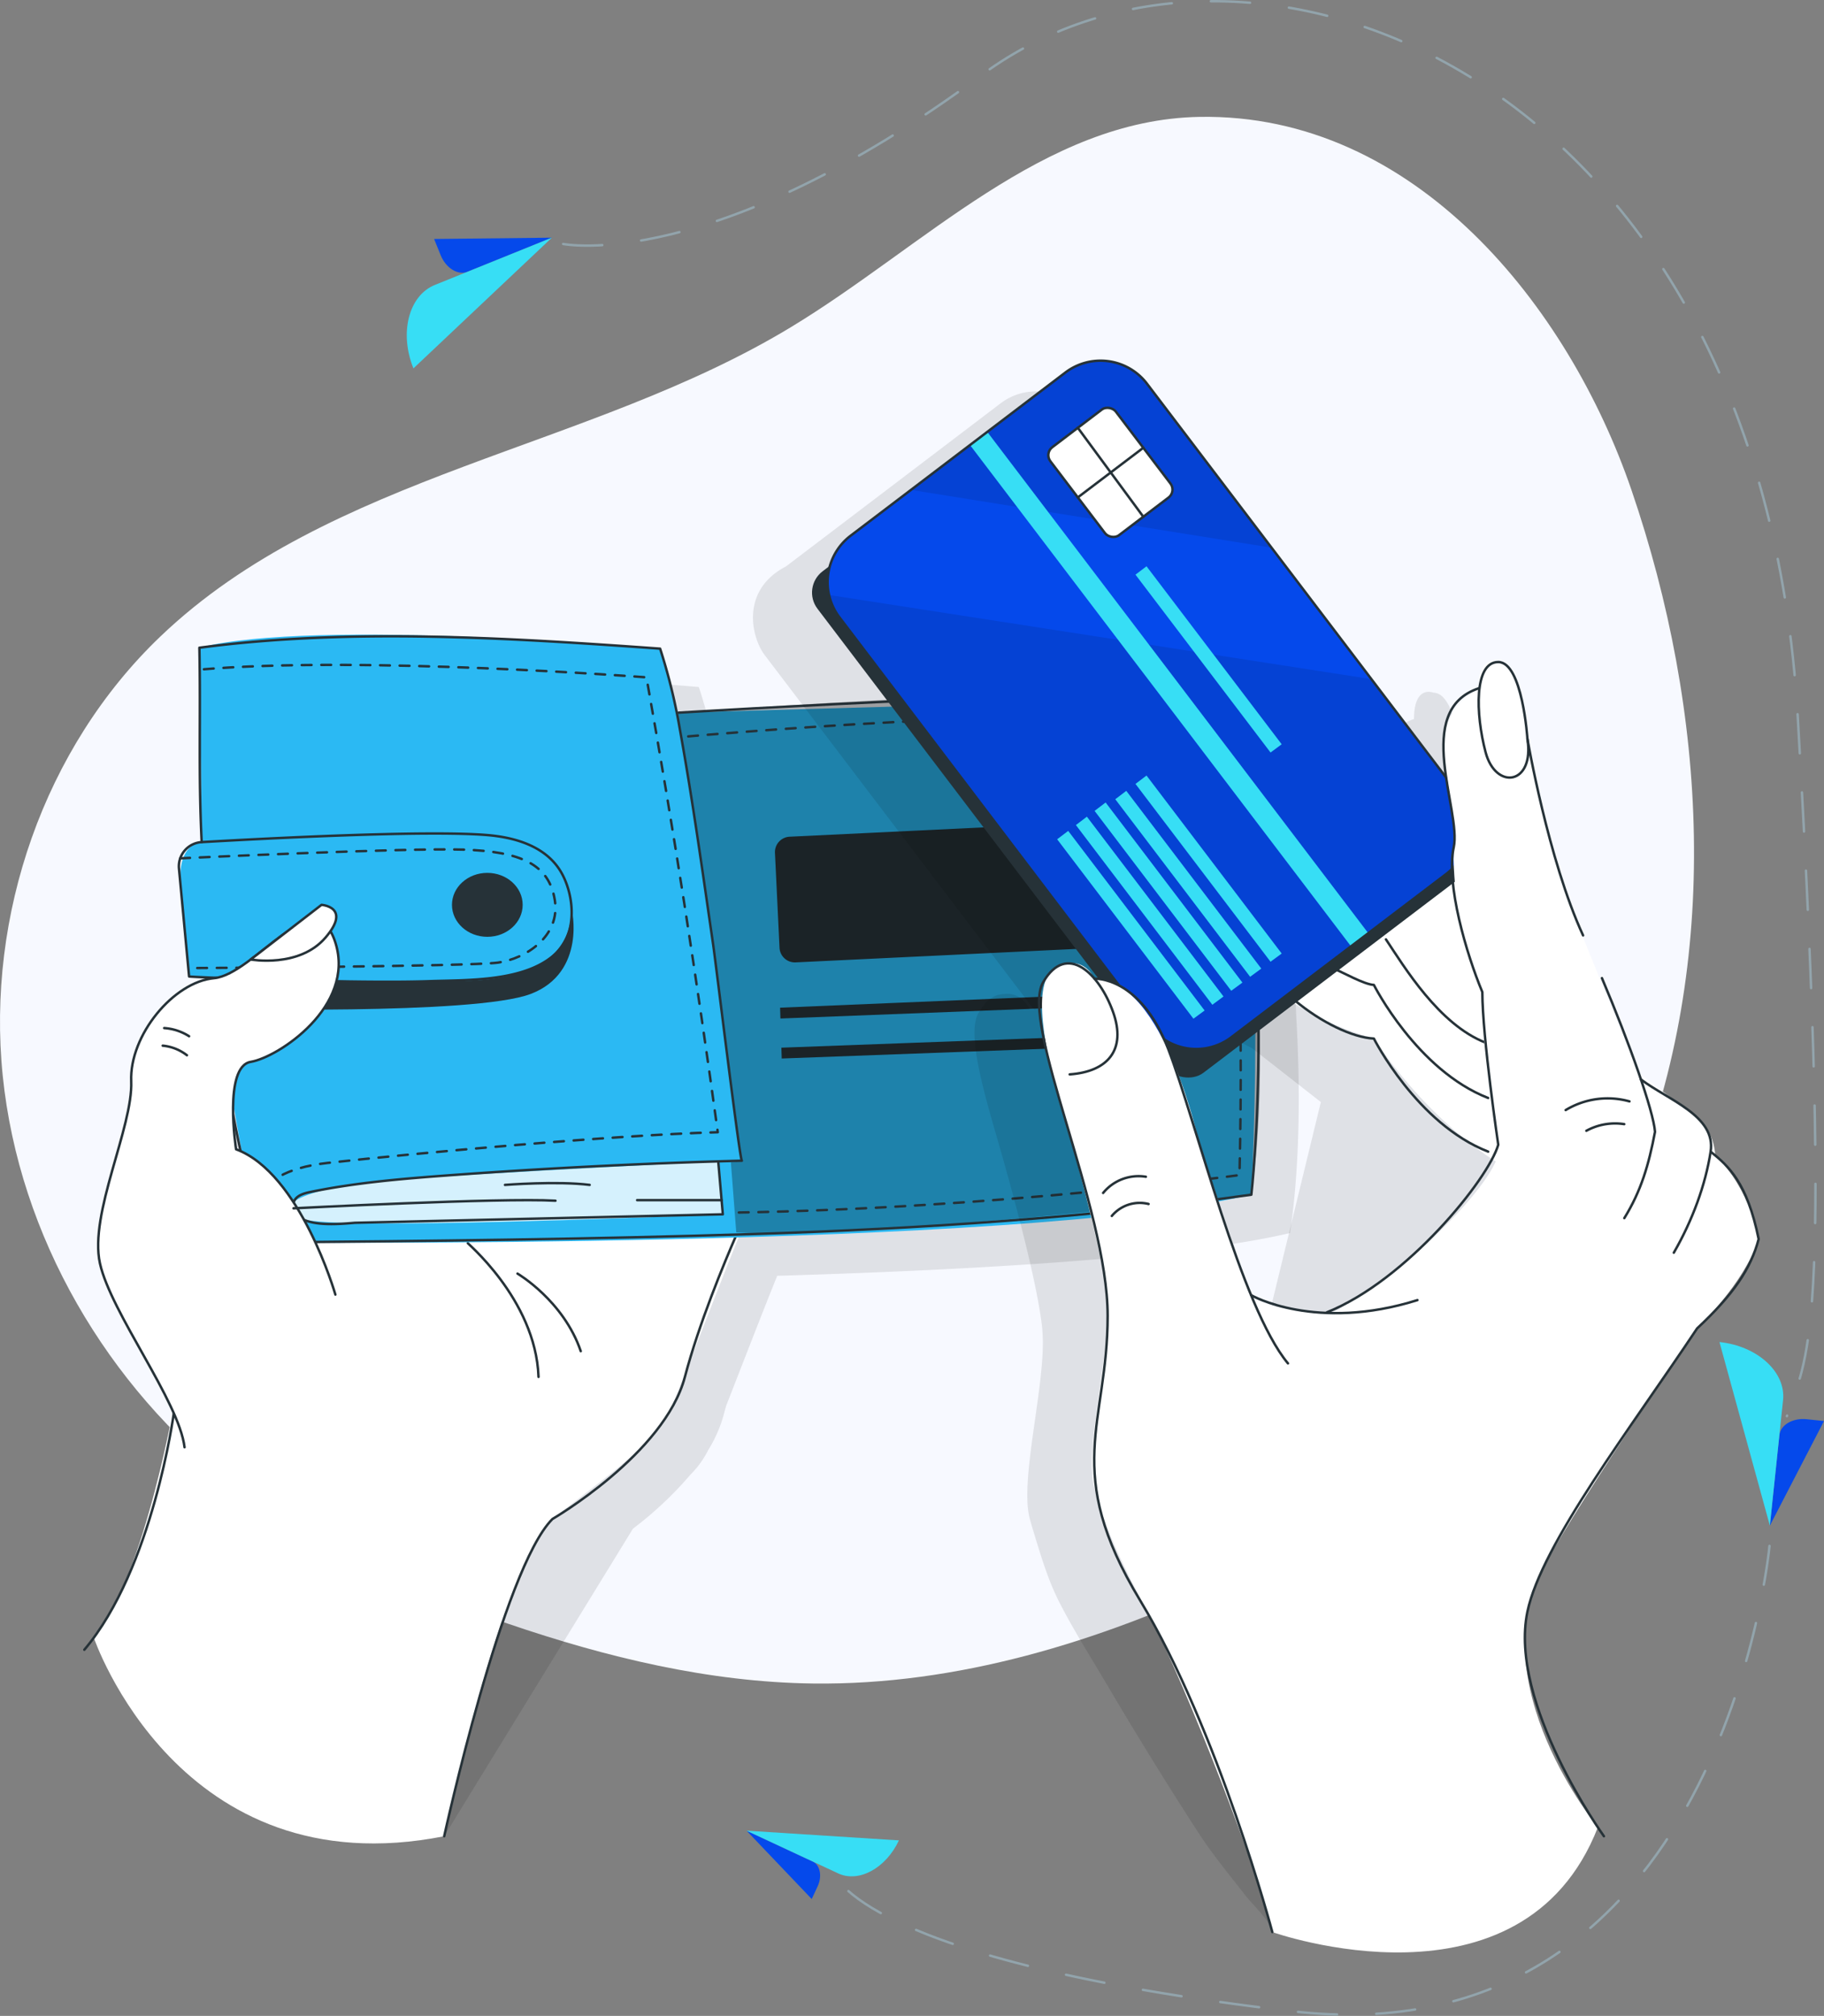 <svg xmlns="http://www.w3.org/2000/svg" width="745.068" height="823.4" viewBox="0 0 745.068 823.4">
  <rect x="0" y="0" width="745.068" height="823.4" fill="#808080" stroke="none"/>
  <g id="Group_55" data-name="Group 55" transform="translate(-140 -1239.499)">
    <g id="Group_25" data-name="Group 25" transform="translate(140 1287.214)">
      <g id="Background_Simple" data-name="Background Simple" transform="translate(0 0)">
        <g id="Group_13" data-name="Group 13">
          <path id="Path_13" data-name="Path 13" d="M532.177,40.1c-63.617,1.1-112.682,53.122-167.137,86.029-82.254,49.7-187.877,59.794-257.336,126.211-47.558,45.475-71.077,114-64.388,179.463S85.906,558.622,137.9,598.953c33.151,25.715,72.063,43.05,111.768,56.606C289.9,669.3,331.8,679.464,374.315,680c58.931.743,116.819-17.076,170.125-42.213,37.071-17.482,72.808-38.846,101.964-67.651,27.547-27.217,48.668-60.637,63.135-96.557,35.763-88.786,30.069-190.528-.928-281.089C682.971,117.585,620.27,38.577,532.177,40.1Z" transform="translate(-42.196 -40.074)" fill="#f7f9ff"/>
        </g>
      </g>
      <g id="Wallet" transform="translate(34.45 211.505)">
        <g id="Group_19" data-name="Group 19">
          <path id="Path_15" data-name="Path 15" d="M551.764,310.731c-.456-13.021-1.3-26.906-2.705-41.273-1.882-28.677-5.481-55.479-12-72.322v-.005h0l0-.005h-.029c-35.839-7.341-222.262,6.261-222.393,6.271l-1.172-5.18c-.15-.688-.309-1.376-.467-2.062l-.816-3.611-.237-.823c-1.206-4.871-2.567-9.706-4.167-14.486h0l0,0s-141.322-12.62-188.2-.382v.009h0c.007.411.009.809.017,1.219l.138,11.574c.137,22.386-.382,43.373.778,66.445l0,.161-.019,0a4.615,4.615,0,0,0-.686.074,9.886,9.886,0,0,0-8.057,6.549h0a9.883,9.883,0,0,0-.512,4.18l.674,7.192c.01.116.016.225.026.344,1.728,18.355,3.422,36.54,3.422,36.54h.021c.059.029.885.086,2.359.164l7.761.541c-16.521,1.533-34.525,23.342-33.773,42.092S74.437,408.012,78.945,428.3c3.519,15.838,21.235,41.292,29.908,60.634q-.311,1.781-.683,3.839l-38.7,77.692c2.588-3.8,25.881,97.655,134.3,76.171l77.106-125.623h0a149.235,149.235,0,0,0,23.48-22.073,38.2,38.2,0,0,0,7.27-10.056l0-.009A53.8,53.8,0,0,0,317.88,474.7q.513-1.95,1.077-3.931c6.293-16.021,14.7-37.892,20.853-53.042,81.184-2.4,166.53-7.365,209.371-17.449l.1-.014C553.411,372.1,553.5,340.485,551.764,310.731ZM134.545,381.715a122.155,122.155,0,0,1-1.2-14.125q1.421,7.462,3.066,14.917C135.8,382.226,135.178,381.948,134.545,381.715Z" transform="translate(-56.778 -155.832)" opacity="0.1"/>
          <g id="Group_18" data-name="Group 18">
            <g id="Group_14" data-name="Group 14" transform="translate(0 129.986)">
              <path id="Path_16" data-name="Path 16" d="M64.361,517.336s34.71,102.605,143.133,81.122c0,0,24.054-112.945,44.215-129.571,13.005-10.724,41.719-29.948,47.848-43.857,6.252-14.182,30.786-80,35.56-87.953S283.4,237.64,283.4,237.64L164.411,299.033,98.2,416.641S85.5,492.574,64.361,517.336Z" transform="translate(-60.5 -237.64)" fill="#fff"/>
              <path id="Path_17" data-name="Path 17" d="M98.671,346.429s-8.492,63.453-36.544,96.606" transform="translate(-62.127 -158.388)" fill="none" stroke="#263238" stroke-linecap="round" stroke-linejoin="round" stroke-width="1"/>
              <path id="Path_18" data-name="Path 18" d="M147.169,549.962S171.1,440.678,191.384,420.391c0,0,45.835-26.665,54.1-58.039,5.723-21.727,16.127-46.773,21.1-58.141" transform="translate(-0.174 -189.144)" fill="none" stroke="#263238" stroke-linecap="round" stroke-linejoin="round" stroke-width="1"/>
              <path id="Path_19" data-name="Path 19" d="M152.785,306.224c-1.775-1.1,27.734,22.543,28.88,54.688" transform="translate(3.861 -187.704)" fill="none" stroke="#263238" stroke-linecap="round" stroke-linejoin="round" stroke-width="1"/>
            </g>
            <path id="Path_20" data-name="Path 20" d="M522.32,391.188C426.769,413.728,119.028,410.7,119.028,410.7c-2.593-5.462-5.721-19.221-8.746-35.158-6.05-31.995-11.7-72.77-11.7-72.77L88.4,302.067s-1.694-18.184-3.422-36.54c-1.711-18.357,8.573-18.339,8.573-18.339l-.743-63.539-.19-15.868c46.877-12.238,188.2.38,188.2.38l4.408,15.314,2.454,10.855L510.1,188.056C530.531,240.792,522.32,391.188,522.32,391.188Z" transform="translate(-45.621 -162.438)" fill="#2bb9f3"/>
            <g id="Group_15" data-name="Group 15" transform="translate(281.803 74.806)">
              <path id="Rectangle_13963" data-name="Rectangle 13963" d="M6.294,0H161.341a6.294,6.294,0,0,1,6.294,6.294V45.1a6.293,6.293,0,0,1-6.293,6.293H6.293A6.293,6.293,0,0,1,0,45.1V6.294A6.294,6.294,0,0,1,6.294,0Z" transform="translate(0 8.037) rotate(-2.748)" fill="#263238"/>
              <path id="Path_21" data-name="Path 21" d="M394.2,246.54l.455,4.925L226.688,257.97l-.14-4.423Z" transform="translate(-224.15 -175.977)" fill="#263238"/>
              <path id="Path_22" data-name="Path 22" d="M394.814,256.451l.14,4.422-167.96,6.212-.14-4.423Z" transform="translate(-223.927 -168.756)" fill="#263238"/>
            </g>
            <path id="Path_23" data-name="Path 23" d="M424.593,178.182s24.794,117.539,12.22,203.133c0,0-156.736,18.381-210.4,15.416l-2.2-28.6,4.491-.7s-21.684-163.267-26.534-182.982C202.164,184.446,388.815,170.824,424.593,178.182Z" transform="translate(39.889 -152.558)" opacity="0.3"/>
            <path id="Path_24" data-name="Path 24" d="M285.758,286.907l1.877,21.625s-158,6.909-171.883,1.894.738-13.061,37.481-15.944S285.758,286.907,285.758,286.907Z" transform="translate(-26.826 -71.764)" fill="#fff" opacity="0.8"/>
            <ellipse id="Ellipse_5" data-name="Ellipse 5" cx="14.44" cy="13.062" rx="14.44" ry="13.062" transform="translate(150.169 97.308)" fill="#263238"/>
            <path id="Path_25" data-name="Path 25" d="M92.765,292.593c3.635,38.023,9.737,71.269,20.446,107.941,67.012-.572,134.01-1.326,201-3.467s135.849-6.66,202.3-16.046c0,0,11.9-105.02-12.22-203.133-26.646-5.545-221.686,6.243-221.686,6.243" transform="translate(-39.807 -152.264)" fill="none" stroke="#263238" stroke-linecap="round" stroke-linejoin="round" stroke-width="1"/>
            <path id="Path_26" data-name="Path 26" d="M301.253,377.3l1.877,21.625-150.318,3.467c-6.207.529-15.862,1.343-21.565-1.573-2.6-1.333-4.472-4.587-3.246-7.244,1.1-2.39,4.024-3.23,6.6-3.761,18.4-3.779,37.163-5.377,55.891-6.762q60.123-4.441,120.412-6.026c-.831.022-10.646-80.874-11.731-88.335-4.254-29.22-8.3-58.548-13.548-87.609a236.326,236.326,0,0,0-8.11-33.2c-61.946-4.427-126.636-8.528-188.2-.377.56,27.435-.449,51.919.94,79.4" transform="translate(-42.321 -162.152)" fill="none" stroke="#263238" stroke-linecap="round" stroke-linejoin="round" stroke-width="1"/>
            <path id="Path_27" data-name="Path 27" d="M113.348,397.347s-7.78-20.324,28.283-24.334,117-11.392,159.362-12.537c-8.54-62.255-18.064-123.95-29.144-185.8,0,0-116.143-8.891-182.427-3.168" transform="translate(-42.243 -157.229)" fill="none" stroke="#263238" stroke-linecap="round" stroke-linejoin="round" stroke-width="1" stroke-dasharray="4 4"/>
            <path id="Path_28" data-name="Path 28" d="M88.64,267.83l-4.129-44.073a9.9,9.9,0,0,1,9.277-10.808c25.405-1.467,91.126-4.918,116.352-2.9,12.113.97,25.248,4.85,31.151,16.433,4.862,9.543,5.6,23.86-2.589,31.706-12.447,11.925-36.044,11.007-52.1,11.574C156.71,270.817,88.664,268.085,88.64,267.83Z" transform="translate(-45.853 -128.203)" fill="none" stroke="#263238" stroke-linecap="round" stroke-linejoin="round" stroke-width="1"/>
            <path id="Path_29" data-name="Path 29" d="M238.856,227.649c.05-1.231,6.283,25.317-16.708,34.075s-129.383,6.008-129.383,6.008V255.292s75.276,1.578,87.794,1.231S237.5,260.353,238.856,227.649Z" transform="translate(-39.807 -114.963)" fill="#263238"/>
            <path id="Path_30" data-name="Path 30" d="M164.489,313.432s18.8,11.014,25.848,31.692" transform="translate(12.443 -52.44)" fill="none" stroke="#263238" stroke-linecap="round" stroke-linejoin="round" stroke-width="1"/>
            <path id="Path_31" data-name="Path 31" d="M84.788,216.839s92.236-4.337,115.7-3.555,34.969,5.939,37.315,20.652-11.892,23.94-23.234,25.5-126.164,2.235-126.164,2.235" transform="translate(-45.619 -125.466)" fill="none" stroke="#263238" stroke-linecap="round" stroke-linejoin="round" stroke-width="1" stroke-dasharray="4 4"/>
            <g id="Group_17" data-name="Group 17" transform="translate(5.648 110.371)">
              <g id="Group_16" data-name="Group 16">
                <path id="Path_32" data-name="Path 32" d="M162.294,382.752s-14.276-49.591-40.573-59.358c0,0-5.26-33.844,6.01-35.707s42.829-22.711,34.563-48.728-33.059,13.055-49.591,14.557-34.563,23.333-33.811,42.1-17.281,54.078-12.774,74.365,32.309,56.352,34.563,75.138" transform="translate(-65.395 -223.557)" fill="#fff" stroke="#263238" stroke-linecap="round" stroke-linejoin="round" stroke-width="1"/>
                <path id="Path_33" data-name="Path 33" d="M101.446,248.614s19.79,3.6,30.553-8.955-1.63-13.366-1.63-13.366Z" transform="translate(-39.132 -226.292)" fill="#fff" stroke="#263238" stroke-linecap="round" stroke-linejoin="round" stroke-width="1"/>
              </g>
              <path id="Path_34" data-name="Path 34" d="M81,255.411a21.65,21.65,0,0,1,10.17,3.336" transform="translate(-54.029 -205.079)" fill="none" stroke="#263238" stroke-linecap="round" stroke-linejoin="round" stroke-width="1"/>
              <path id="Path_35" data-name="Path 35" d="M80.651,259.57a19.019,19.019,0,0,1,9.884,3.913" transform="translate(-54.281 -202.049)" fill="none" stroke="#263238" stroke-linecap="round" stroke-linejoin="round" stroke-width="1"/>
            </g>
            <path id="Path_36" data-name="Path 36" d="M111.555,299.409s84.743-4.373,107.006-3.1" transform="translate(-26.119 -65.085)" fill="none" stroke="#263238" stroke-linecap="round" stroke-linejoin="round" stroke-width="1"/>
            <path id="Path_37" data-name="Path 37" d="M161.532,292.782s21.314-1.658,34.594,0" transform="translate(10.289 -68.02)" fill="none" stroke="#263238" stroke-linecap="round" stroke-linejoin="round" stroke-width="1"/>
            <line id="Line_1" data-name="Line 1" x2="34.496" transform="translate(225.811 230.99)" fill="none" stroke="#263238" stroke-linecap="round" stroke-linejoin="round" stroke-width="1"/>
            <path id="Path_38" data-name="Path 38" d="M204.836,189.935s151.468-13.522,212.33-5.8c0,0,16.419,30.2,12.855,184.98,0,0-98.516,13.579-206.182,15.33" transform="translate(41.836 -148.369)" fill="none" stroke="#263238" stroke-linecap="round" stroke-linejoin="round" stroke-width="1" stroke-dasharray="4 4"/>
          </g>
        </g>
      </g>
      <g id="Card" transform="translate(307.583 96.798)">
        <g id="Group_24" data-name="Group 24" transform="translate(0 0)">
          <g id="Group_20" data-name="Group 20" transform="translate(0 15.356)" opacity="0.1">
            <path id="Path_39" data-name="Path 39" d="M603.717,460.041c-4.3-18.3-10.611-25.184-16.927-30.472,0,0-.147-10.407-8.255-16.286a55.484,55.484,0,0,0-6.971-5.158c-7.612-5.706-16-12.165-16-12.167-3.941-11.408-9.277-25.217-15.041-38.806l.289,3.091c-5.906-14.429-11.7-28.8-13.328-33.567l-.035-.1c1.684,4.593,3.473,9.026,5.367,13.131l-21.656-76.488c-.515-3.078-1.041-6.108-1.587-9.023-1.025-8.6-3.86-24.932-10.651-26.074a3.561,3.561,0,0,0-.757-.076s-8-3.471-8,10.736c-9.526,3.174-13.209,10.288-14.132,18.825a25.642,25.642,0,0,0-.161,8.117c.164,3.127.536,6.325,1.006,9.507L446.35,235.041l-2.978-3.92-37.811-49.784L354.686,114.37a23.811,23.811,0,0,0-33.363-4.558l-63.064,47.929-24.641,18.711c-18.9,9.835-13.964,29.265-8.729,36.158L334.936,357.479a11.307,11.307,0,0,0-1.706-.083s-3.148-7.426-10.926-6.24a8.885,8.885,0,0,0-4.636,1.535,8.229,8.229,0,0,0-3.084,2.814,23.964,23.964,0,0,0-2.316,3.31c-3.97,6.784-.306,23.357,5.419,43.608.363,1.307.723,2.567,1.07,3.751l.055.188q.721,2.5,1.469,5.056c5.6,19.435,16.08,57.581,18.011,76.277q.207,2.717.266,5.307c.126,21.537-9.438,57.6-5.329,72.49.541,1.957,1.086,3.834,1.649,5.675,3.056,9.958,5.792,19.373,10.594,28.736,5.844,11.4,12.81,22.342,19.319,33.386q17.947,30.454,37.135,60.152c5.882,9.1,12.786,17.392,19.459,25.967,3.049,3.918,9.731,9.821,10.891,14.849,0,0,59.163,4.892,92.288-16.148l-3.122-47.077,22.206-127.66c6.344-9.616,25.858-28.43,29.849-34.38,2.008-2.958,3.982-5.886,5.9-8.765,14.614-13.629,21.931-24.27,25.136-36.492C604.533,463.735,604.3,462.338,603.717,460.041Zm-207.188,24.98-.014-.033.017.041Zm2.363,2.913-.285-.565a69.382,69.382,0,0,0,18.984,5.535C410.726,492.1,402.932,491.007,398.892,487.934Zm24.923,5.714h-.007q1.55.132,3.18.214A21.725,21.725,0,0,1,423.815,493.648Zm-25.58-7.019-3.967-7.885c-5.542-15.871-18.035-53.272-18.087-53.426l0-.01a213.585,213.585,0,0,0-9.75-31.545,18.841,18.841,0,0,0,17.66-2.772l30.242-22.973c3.123,1.882,6.328,3.573,9.46,5.066l28.32,22.149-22.464,92.355Zm114.68-212.714,0,0c2.337,11.042,6.067,26.906,10.979,42.274C520.188,305.108,515.586,290.087,512.916,273.915Z" transform="translate(-220.145 -104.96)"/>
            <path id="Path_40" data-name="Path 40" d="M315.248,459.453l.185.818S315.369,459.973,315.248,459.453Z" transform="translate(-150.862 153.287)"/>
          </g>
          <g id="Group_23" data-name="Group 23" transform="translate(19.734)">
            <g id="Group_21" data-name="Group 21" transform="translate(180.738 157.266)">
              <path id="Path_41" data-name="Path 41" d="M405.079,217.5c1.8-1.148,27.072-14.934,39.709,26.424s27.573,111.751,27.573,111.751l-30.138,5.9s-27.927-14.863-52.956-52.088c0,0-35.088-9.094-50.367-30.7-13.883-19.639,28.838-91.728,28.838-91.728Z" transform="translate(-336.125 -187.06)" fill="#fff"/>
              <path id="Path_42" data-name="Path 42" d="M369.728,234.453c7.472,11.2,21.613,34.76,40.694,42.184" transform="translate(-311.646 -152.534)" fill="none" stroke="#263238" stroke-linecap="round" stroke-linejoin="round" stroke-width="1"/>
              <path id="Path_43" data-name="Path 43" d="M357.507,241.424c3.526,1.4,12.181,6.364,16.184,6.553,0,0,17.61,34.871,46.7,46.185" transform="translate(-320.549 -147.456)" fill="none" stroke="#263238" stroke-linecap="round" stroke-linejoin="round" stroke-width="1"/>
              <path id="Path_44" data-name="Path 44" d="M348.159,248.849c10.814,9.043,23.675,15.219,32.342,15.629,0,0,17.61,34.871,46.7,46.185" transform="translate(-327.359 -142.047)" fill="none" stroke="#263238" stroke-linecap="round" stroke-linejoin="round" stroke-width="1"/>
            </g>
            <g id="Group_22" data-name="Group 22" transform="translate(0)">
              <rect id="Rectangle_13964" data-name="Rectangle 13964" width="157.774" height="257.212" rx="10.917" transform="translate(0 95.438) rotate(-37.222)" fill="#263238"/>
              <path id="Path_45" data-name="Path 45" d="M490.473,307.359,402.769,374a23.791,23.791,0,0,1-33.365-4.556L242.623,202.536a23.813,23.813,0,0,1,4.558-33.341l24.641-18.711,63.062-47.929a23.814,23.814,0,0,1,33.365,4.556l50.873,66.969,37.813,49.782,38.1,50.156A23.781,23.781,0,0,1,490.473,307.359Z" transform="translate(-227.038 -94.891)" fill="#0549eb"/>
              <path id="Path_46" data-name="Path 46" d="M404.771,174.08l-147.3-23.6,63.062-47.929a23.814,23.814,0,0,1,33.365,4.556Z" transform="translate(-212.687 -94.891)" opacity="0.1"/>
              <path id="Path_47" data-name="Path 47" d="M490.221,267.027l-87.7,66.64a23.791,23.791,0,0,1-33.365-4.556L242.37,162.2a23.614,23.614,0,0,1-4.252-9.137l221.543,34.385,35.118,46.234A23.781,23.781,0,0,1,490.221,267.027Z" transform="translate(-226.786 -54.558)" opacity="0.1"/>
              <rect id="Rectangle_13965" data-name="Rectangle 13965" width="33.548" height="45.099" rx="4.075" transform="translate(99.267 40.626) rotate(-37.222)" fill="#fff" stroke="#263238" stroke-linecap="round" stroke-linejoin="round" stroke-width="1"/>
              <line id="Line_2" data-name="Line 2" x2="26.735" y2="36.326" transform="translate(112.96 30.224)" fill="#fff" stroke="#263238" stroke-linecap="round" stroke-linejoin="round" stroke-width="1"/>
              <line id="Line_3" data-name="Line 3" y1="20.265" x2="26.735" transform="translate(112.96 38.387)" fill="#fff" stroke="#263238" stroke-linecap="round" stroke-linejoin="round" stroke-width="1"/>
              <path id="Path_48" data-name="Path 48" d="M352.254,282.173l-4.558,3.358L292.025,212.24l4.514-3.424Z" transform="translate(-187.514 -13.945)" fill="#37def5"/>
              <path id="Path_49" data-name="Path 49" d="M356.748,278.9l-4.557,3.38-55.737-73.4,4.492-3.424Z" transform="translate(-184.289 -16.39)" fill="#37def5"/>
              <path id="Path_50" data-name="Path 50" d="M361.251,275.658l-4.557,3.358-55.824-73.487,4.514-3.424Z" transform="translate(-181.072 -18.834)" fill="#37def5"/>
              <path id="Path_51" data-name="Path 51" d="M365.4,271.948l-4.557,3.358-55.083-72.528,4.492-3.424Z" transform="translate(-177.506 -20.838)" fill="#37def5"/>
              <path id="Path_52" data-name="Path 52" d="M370.26,268.436l-4.558,3.358-55.17-72.637,4.514-3.423Z" transform="translate(-174.032 -23.475)" fill="#37def5"/>
              <path id="Path_53" data-name="Path 53" d="M370.26,218.99l-4.558,3.358-55.17-72.637,4.514-3.424Z" transform="translate(-174.032 -59.497)" fill="#37def5"/>
              <rect id="Rectangle_13966" data-name="Rectangle 13966" width="8.864" height="257.034" transform="matrix(0.796, -0.605, 0.605, 0.796, 69.008, 37.384)" fill="#37def5"/>
              <path id="Path_54" data-name="Path 54" d="M490.473,307.359,402.769,374a23.791,23.791,0,0,1-33.365-4.556L242.623,202.536a23.813,23.813,0,0,1,4.558-33.341l24.641-18.711,63.062-47.929a23.814,23.814,0,0,1,33.365,4.556l50.873,66.969,37.813,49.782,38.1,50.156A23.781,23.781,0,0,1,490.473,307.359Z" transform="translate(-227.038 -94.891)" fill="none" stroke="#263238" stroke-linecap="round" stroke-linejoin="round" stroke-width="1"/>
            </g>
            <path id="Path_55" data-name="Path 55" d="M382.53,687.824S484.614,724.148,515.5,645.049c0,0-48.313-58.727-21.936-106.779,16.6-30.244,62.492-97.02,62.492-97.02s19.162-18.2,25.134-36.49c0,0-3.282-20.37-17.741-34.165,0,0-.147-10.407-8.255-16.286s-22.972-17.323-22.972-17.323-24.444-58.639-28.085-69.285-10.91-30.645-14.564-52.761S482.557,169,474.818,169.072c0,0-8-3.471-8,10.736,0,0-16.756,8.627-14.295,26.925s4.755,27.732,4.1,38.034,2.641,46,10.909,57.194c0,0,2.762,50.133,6.9,63.189q.189.6.384,1.091c4.345,11.035-39.182,53.67-62.737,65.083,0,0-2.46,4.606-11.609,3.35s-24.619-1.849-27.288-8.627-20.348-59.713-20.348-59.713-14.331-67.919-42.95-67.913c0,0-4.356-10.383-15.562-4.7s-3.87,36.577,1.089,53.483,17.525,61.349,19.567,81.8-9.543,61.4-5.094,77.518,9.182,26.99,23.084,53.369S377.644,664.83,382.53,687.824Z" transform="translate(-190.131 -43.171)" fill="#fff"/>
            <path id="Path_56" data-name="Path 56" d="M383.024,635.787s-21.848-82.254-53.972-135.424-13.292-72-13.292-116.31S279.695,264.418,289.419,247.8s23.017-3.324,28.556,12.184-2.216,24.37-17.724,25.478" transform="translate(-190.625 8.865)" fill="none" stroke="#263238" stroke-linecap="round" stroke-linejoin="round" stroke-width="1"/>
            <path id="Path_57" data-name="Path 57" d="M300.845,243.749s18.638-1.127,30.107,28.688,29.815,105.5,48.928,128.438" transform="translate(-181.089 11.499)" fill="none" stroke="#263238" stroke-linecap="round" stroke-linejoin="round" stroke-width="1"/>
            <path id="Path_58" data-name="Path 58" d="M337.842,318.495c.109.237,26.7,15.067,67.982,2.071" transform="translate(-154.137 65.955)" fill="none" stroke="#263238" stroke-linecap="round" stroke-linejoin="round" stroke-width="1"/>
            <path id="Path_59" data-name="Path 59" d="M302.89,297.273a18.686,18.686,0,0,1,17.456-6.618" transform="translate(-179.6 45.487)" fill="none" stroke="#263238" stroke-linecap="round" stroke-linejoin="round" stroke-width="1"/>
            <path id="Path_60" data-name="Path 60" d="M304.944,302.061a14.839,14.839,0,0,1,15.008-4.883" transform="translate(-178.103 50.089)" fill="none" stroke="#263238" stroke-linecap="round" stroke-linejoin="round" stroke-width="1"/>
            <path id="Path_61" data-name="Path 61" d="M417.765,175.125c-27.137,9.038-6.945,50.017-10.193,64.959s5.2,43.589,11.692,59.113c0,18.187,6.5,62.361,6.5,62.361-4.012,14.041-37.474,55.466-69.988,68.433" transform="translate(-141.075 -38.489)" fill="none" stroke="#263238" stroke-linecap="round" stroke-linejoin="round" stroke-width="1"/>
            <path id="Path_62" data-name="Path 62" d="M411.55,200.279s-2.014-31.365-11.916-31.365-9.308,21.138-5.173,36.822S414.566,219.1,411.55,200.279Z" transform="translate(-114.947 -43.014)" fill="none" stroke="#263238" stroke-linecap="round" stroke-linejoin="round" stroke-width="1"/>
            <path id="Path_63" data-name="Path 63" d="M403.158,187.06s8.439,49.321,22.735,80.3" transform="translate(-106.555 -29.794)" fill="none" stroke="#263238" stroke-linecap="round" stroke-linejoin="round" stroke-width="1"/>
            <path id="Path_64" data-name="Path 64" d="M429.909,341.648c6.909-11.192,9.977-21.789,12.54-35.27-.65-8.451-10.343-36.049-21.679-62.772" transform="translate(-93.725 11.399)" fill="none" stroke="#263238" stroke-linecap="round" stroke-linejoin="round" stroke-width="1"/>
            <path id="Path_65" data-name="Path 65" d="M429.984,267.557c11.211,8.44,30.734,14.917,28.47,29.478-2.121,13.657-7.408,28.036-15.038,41.285" transform="translate(-87.012 28.847)" fill="none" stroke="#263238" stroke-linecap="round" stroke-linejoin="round" stroke-width="1"/>
            <path id="Path_66" data-name="Path 66" d="M434.846,564.24s-39.076-54.261-31.251-91.731c5.756-27.568,42.773-75.767,69.32-115.7,14.614-13.627,21.931-24.268,25.134-36.49-4.693-23.075-12.286-29.8-19.615-35.706" transform="translate(-106.992 41.271)" fill="none" stroke="#263238" stroke-linecap="round" stroke-linejoin="round" stroke-width="1"/>
            <path id="Path_67" data-name="Path 67" d="M438.253,273.258a33.067,33.067,0,0,0-26.054,3.549" transform="translate(-99.969 32.102)" fill="none" stroke="#263238" stroke-linecap="round" stroke-linejoin="round" stroke-width="1"/>
            <path id="Path_68" data-name="Path 68" d="M432.547,278.232a24.5,24.5,0,0,0-15.46,2.717" transform="translate(-96.408 36.416)" fill="none" stroke="#263238" stroke-linecap="round" stroke-linejoin="round" stroke-width="1"/>
          </g>
        </g>
      </g>
    </g>
    <g id="Group_26" data-name="Group 26" transform="translate(291.705 1347.462) rotate(-22)">
      <path id="Path_10" data-name="Path 10" d="M44.8,17.528H7.68C3.445,17.528,0,12.863,0,7.12V0Z" transform="translate(27.631)" fill="#0549eb"/>
      <path id="Path_11" data-name="Path 11" d="M72.442,0H20.906C9.36,0,0,12.68,0,28.321H0Z" transform="translate(0 17.523)" fill="#37def5"/>
    </g>
    <g id="Group_27" data-name="Group 27" transform="translate(887.956 1792.451) rotate(96)">
      <path id="Path_10-2" data-name="Path 10" d="M44.8,17.528H7.68C3.445,17.528,0,12.863,0,7.12V0Z" transform="translate(27.631)" fill="#0549eb"/>
      <path id="Path_11-2" data-name="Path 11" d="M72.442,0H20.906C9.36,0,0,12.68,0,28.321H0Z" transform="translate(0 17.523)" fill="#37def5"/>
    </g>
    <g id="Group_28" data-name="Group 28" transform="translate(491.651 2024.531) rotate(-155)">
      <path id="Path_10-3" data-name="Path 10" d="M35.926,14.055H6.158C2.763,14.055,0,10.314,0,5.709V0Z" transform="translate(22.156)" fill="#0549eb"/>
      <path id="Path_11-3" data-name="Path 11" d="M58.088,0H16.764C7.505,0,0,10.167,0,22.709H0Z" transform="translate(0 14.051)" fill="#37def5"/>
    </g>
    <path id="Path_69" data-name="Path 69" d="M375.023,1290.92s61,12.318,170.93-69.009,318.248.564,333.351,261.855,3.135,261.771-4.417,285.936" transform="translate(-4.978 48.235)" fill="none" stroke="#92a4ac" stroke-linecap="round" stroke-width="1" stroke-dasharray="16"/>
    <path id="Path_70" data-name="Path 70" d="M864.178,1831.179s-19.45,210.7-195.452,190.019-186.658-56.271-186.658-56.271" transform="translate(-1.372 39.764)" fill="none" stroke="#92a4ac" stroke-linecap="round" stroke-width="1" stroke-dasharray="16"/>
  </g>
</svg>
